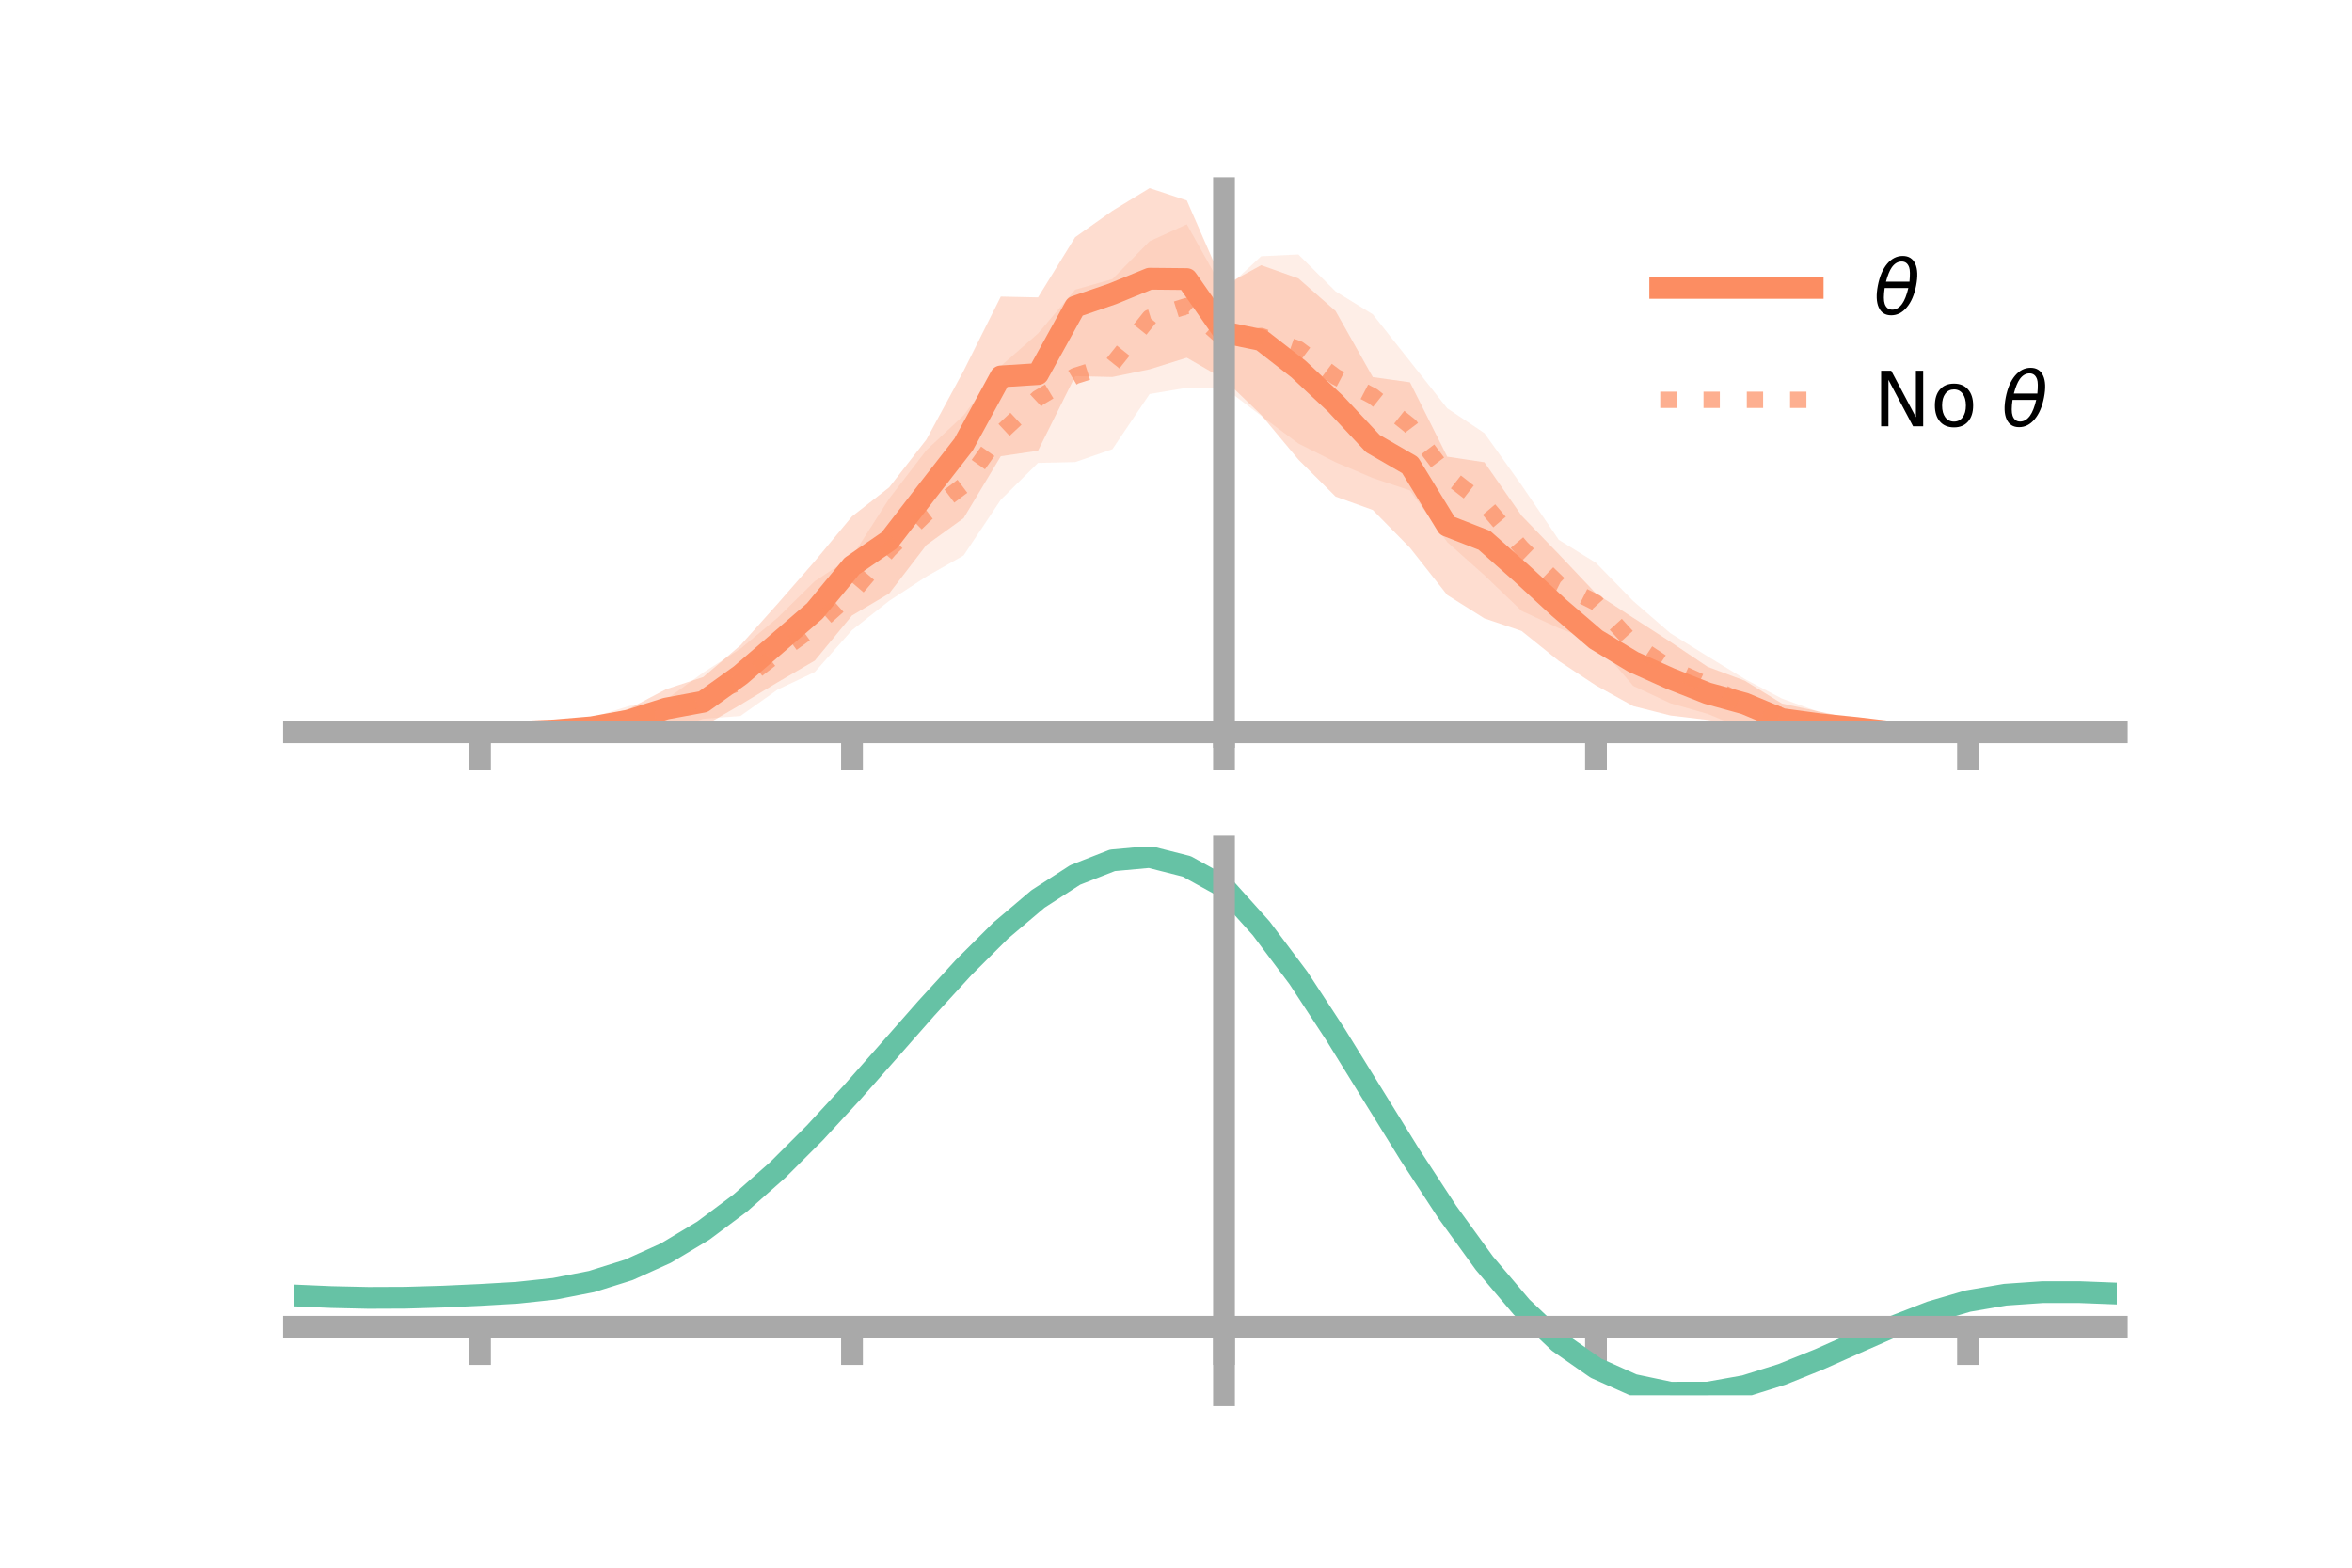 <?xml version="1.0" encoding="utf-8" standalone="no"?>
<!DOCTYPE svg PUBLIC "-//W3C//DTD SVG 1.1//EN"
  "http://www.w3.org/Graphics/SVG/1.1/DTD/svg11.dtd">
<!-- Created with matplotlib (https://matplotlib.org/) -->
<svg height="144pt" version="1.1" viewBox="0 0 216 144" width="216pt" xmlns="http://www.w3.org/2000/svg" xmlns:xlink="http://www.w3.org/1999/xlink">
 <defs>
  <style type="text/css">*{stroke-linecap:butt;stroke-linejoin:round;}</style>
 </defs>
 <g id="figure_1">
  <g id="patch_1">
   <path d="M 0 144 
L 216 144 
L 216 0 
L 0 0 
z
" style="fill:none;"/>
  </g>
  <g id="axes_1">
   <g id="patch_2">
    <path d="M 27 67.68 
L 194.4 67.68 
L 194.4 17.28 
L 27 17.28 
z
" style="fill:none;"/>
   </g>
   <g id="PolyCollection_1">
    <path clip-path="url(#pf759579a7b)" d="M 27 67.262 
L 27 67.262 
L 30.416 67.262 
L 33.833 67.262 
L 37.249 67.262 
L 40.665 67.262 
L 44.082 67.262 
L 47.498 67.095 
L 50.914 66.683 
L 54.331 66.097 
L 57.747 65.111 
L 61.163 63.309 
L 64.58 62.19 
L 67.996 59.28 
L 71.412 55.459 
L 74.829 51.547 
L 78.245 47.435 
L 81.661 44.767 
L 85.078 40.371 
L 88.494 34.065 
L 91.91 27.243 
L 95.327 27.317 
L 98.743 21.784 
L 102.159 19.364 
L 105.576 17.28 
L 108.992 18.412 
L 112.408 26.233 
L 115.824 24.357 
L 119.241 25.574 
L 122.657 28.569 
L 126.073 34.638 
L 129.49 35.117 
L 132.906 41.946 
L 136.322 42.46 
L 139.739 47.367 
L 143.155 50.905 
L 146.571 54.515 
L 149.988 56.747 
L 153.404 58.956 
L 156.82 61.246 
L 160.237 62.525 
L 163.653 64.625 
L 167.069 65.353 
L 170.486 66.095 
L 173.902 66.88 
L 177.318 67.168 
L 180.735 67.262 
L 184.151 67.262 
L 187.567 67.262 
L 190.984 67.262 
L 194.4 67.262 
L 194.4 67.262 
L 194.4 67.262 
L 190.984 67.262 
L 187.567 67.262 
L 184.151 67.262 
L 180.735 67.262 
L 177.318 67.369 
L 173.902 67.651 
L 170.486 67.625 
L 167.069 67.68 
L 163.653 67.482 
L 160.237 66.723 
L 156.82 66.125 
L 153.404 65.718 
L 149.988 64.857 
L 146.571 62.965 
L 143.155 60.708 
L 139.739 57.958 
L 136.322 56.803 
L 132.906 54.65 
L 129.49 50.32 
L 126.073 46.844 
L 122.657 45.614 
L 119.241 42.215 
L 115.824 38.113 
L 112.408 34.825 
L 108.992 32.858 
L 105.576 33.922 
L 102.159 34.628 
L 98.743 34.55 
L 95.327 41.403 
L 91.91 41.907 
L 88.494 47.596 
L 85.078 50.063 
L 81.661 54.512 
L 78.245 56.537 
L 74.829 60.681 
L 71.412 62.675 
L 67.996 64.738 
L 64.58 66.722 
L 61.163 66.863 
L 57.747 67.26 
L 54.331 67.5 
L 50.914 67.491 
L 47.498 67.374 
L 44.082 67.262 
L 40.665 67.262 
L 37.249 67.262 
L 33.833 67.262 
L 30.416 67.262 
L 27 67.262 
z
" style="fill:#fc8d62;fill-opacity:0.3;"/>
   </g>
   <g id="PolyCollection_2">
    <path clip-path="url(#pf759579a7b)" d="M 27 67.262 
L 27 67.262 
L 30.416 67.262 
L 33.833 67.262 
L 37.249 67.262 
L 40.665 67.262 
L 44.082 67.262 
L 47.498 67.071 
L 50.914 66.62 
L 54.331 65.901 
L 57.747 64.856 
L 61.163 64.262 
L 64.58 61.779 
L 67.996 59.591 
L 71.412 56.743 
L 74.829 53.38 
L 78.245 51.132 
L 81.661 45.796 
L 85.078 41.351 
L 88.494 38.151 
L 91.91 33.621 
L 95.327 30.631 
L 98.743 26.607 
L 102.159 25.635 
L 105.576 22.161 
L 108.992 20.603 
L 112.408 26.708 
L 115.824 23.536 
L 119.241 23.373 
L 122.657 26.766 
L 126.073 28.871 
L 129.49 33.18 
L 132.906 37.501 
L 136.322 39.785 
L 139.739 44.569 
L 143.155 49.586 
L 146.571 51.701 
L 149.988 55.206 
L 153.404 58.164 
L 156.82 60.285 
L 160.237 62.372 
L 163.653 64.169 
L 167.069 65.397 
L 170.486 66.101 
L 173.902 66.605 
L 177.318 67.07 
L 180.735 67.262 
L 184.151 67.262 
L 187.567 67.262 
L 190.984 67.262 
L 194.4 67.262 
L 194.4 67.262 
L 194.4 67.262 
L 190.984 67.262 
L 187.567 67.262 
L 184.151 67.262 
L 180.735 67.262 
L 177.318 67.438 
L 173.902 67.568 
L 170.486 67.763 
L 167.069 67.723 
L 163.653 67.288 
L 160.237 66.975 
L 156.82 65.569 
L 153.404 64.596 
L 149.988 63.008 
L 146.571 59.006 
L 143.155 57.696 
L 139.739 56.112 
L 136.322 52.835 
L 132.906 49.795 
L 129.49 45.052 
L 126.073 43.908 
L 122.657 42.459 
L 119.241 40.742 
L 115.824 38.196 
L 112.408 35.6 
L 108.992 35.618 
L 105.576 36.195 
L 102.159 41.262 
L 98.743 42.444 
L 95.327 42.521 
L 91.91 45.906 
L 88.494 51.023 
L 85.078 52.959 
L 81.661 55.19 
L 78.245 57.885 
L 74.829 61.73 
L 71.412 63.343 
L 67.996 65.764 
L 64.58 66.021 
L 61.163 67.198 
L 57.747 67.443 
L 54.331 67.65 
L 50.914 67.625 
L 47.498 67.389 
L 44.082 67.262 
L 40.665 67.262 
L 37.249 67.262 
L 33.833 67.262 
L 30.416 67.262 
L 27 67.262 
z
" style="fill:#fc8d62;fill-opacity:0.15;"/>
   </g>
   <g id="matplotlib.axis_1">
    <g id="xtick_1">
     <g id="line2d_1">
      <defs>
       <path d="M 0 0 
L 0 3.5 
" id="m75bea27643" style="stroke:#a9a9a9;stroke-width:2;"/>
      </defs>
      <g>
       <use style="fill:#a9a9a9;stroke:#a9a9a9;stroke-width:2;" x="44.082" xlink:href="#m75bea27643" y="67.262"/>
      </g>
     </g>
    </g>
    <g id="xtick_2">
     <g id="line2d_2">
      <g>
       <use style="fill:#a9a9a9;stroke:#a9a9a9;stroke-width:2;" x="78.245" xlink:href="#m75bea27643" y="67.262"/>
      </g>
     </g>
    </g>
    <g id="xtick_3">
     <g id="line2d_3">
      <g>
       <use style="fill:#a9a9a9;stroke:#a9a9a9;stroke-width:2;" x="112.408" xlink:href="#m75bea27643" y="67.262"/>
      </g>
     </g>
    </g>
    <g id="xtick_4">
     <g id="line2d_4">
      <g>
       <use style="fill:#a9a9a9;stroke:#a9a9a9;stroke-width:2;" x="146.571" xlink:href="#m75bea27643" y="67.262"/>
      </g>
     </g>
    </g>
    <g id="xtick_5">
     <g id="line2d_5">
      <g>
       <use style="fill:#a9a9a9;stroke:#a9a9a9;stroke-width:2;" x="180.735" xlink:href="#m75bea27643" y="67.262"/>
      </g>
     </g>
    </g>
   </g>
   <g id="matplotlib.axis_2"/>
   <g id="line2d_6">
    <path clip-path="url(#pf759579a7b)" d="M 27 67.262 
L 30.416 67.262 
L 33.833 67.262 
L 37.249 67.262 
L 40.665 67.262 
L 44.082 67.262 
L 47.498 67.235 
L 50.914 67.087 
L 54.331 66.798 
L 57.747 66.185 
L 61.163 65.086 
L 64.58 64.456 
L 67.996 62.009 
L 71.412 59.067 
L 74.829 56.114 
L 78.245 51.986 
L 81.661 49.64 
L 85.078 45.217 
L 88.494 40.831 
L 91.91 34.575 
L 95.327 34.36 
L 98.743 28.167 
L 102.159 26.996 
L 105.576 25.601 
L 108.992 25.635 
L 112.408 30.529 
L 115.824 31.235 
L 119.241 33.894 
L 122.657 37.091 
L 126.073 40.741 
L 129.49 42.719 
L 132.906 48.298 
L 136.322 49.632 
L 139.739 52.662 
L 143.155 55.807 
L 146.571 58.74 
L 149.988 60.802 
L 153.404 62.337 
L 156.82 63.685 
L 160.237 64.624 
L 163.653 66.054 
L 167.069 66.517 
L 170.486 66.86 
L 173.902 67.266 
L 177.318 67.268 
L 180.735 67.262 
L 184.151 67.262 
L 187.567 67.262 
L 190.984 67.262 
L 194.4 67.262 
" style="fill:none;stroke:#fc8d62;stroke-linecap:square;stroke-width:2;"/>
   </g>
   <g id="line2d_7">
    <path clip-path="url(#pf759579a7b)" d="M 27 67.262 
L 30.416 67.262 
L 33.833 67.262 
L 37.249 67.262 
L 40.665 67.262 
L 44.082 67.262 
L 47.498 67.23 
L 50.914 67.123 
L 54.331 66.776 
L 57.747 66.15 
L 61.163 65.73 
L 64.58 63.9 
L 67.996 62.678 
L 71.412 60.043 
L 74.829 57.555 
L 78.245 54.509 
L 81.661 50.493 
L 85.078 47.155 
L 88.494 44.587 
L 91.91 39.763 
L 95.327 36.576 
L 98.743 34.526 
L 102.159 33.448 
L 105.576 29.178 
L 108.992 28.11 
L 112.408 31.154 
L 115.824 30.866 
L 119.241 32.058 
L 122.657 34.612 
L 126.073 36.389 
L 129.49 39.116 
L 132.906 43.648 
L 136.322 46.31 
L 139.739 50.341 
L 143.155 53.641 
L 146.571 55.353 
L 149.988 59.107 
L 153.404 61.38 
L 156.82 62.927 
L 160.237 64.674 
L 163.653 65.729 
L 167.069 66.56 
L 170.486 66.932 
L 173.902 67.086 
L 177.318 67.254 
L 180.735 67.262 
L 184.151 67.262 
L 187.567 67.262 
L 190.984 67.262 
L 194.4 67.262 
" style="fill:none;stroke:#fc8d62;stroke-dasharray:1.5,2.475;stroke-dashoffset:0;stroke-opacity:0.7;stroke-width:1.5;"/>
   </g>
   <g id="patch_3">
    <path d="M 112.408 67.68 
L 112.408 17.28 
" style="fill:none;stroke:#a9a9a9;stroke-linecap:square;stroke-linejoin:miter;stroke-width:2;"/>
   </g>
   <g id="patch_4">
    <path d="M 194.4 67.68 
L 194.4 17.28 
" style="fill:none;"/>
   </g>
   <g id="patch_5">
    <path d="M 27 67.262 
L 194.4 67.262 
" style="fill:none;stroke:#a9a9a9;stroke-linecap:square;stroke-linejoin:miter;stroke-width:2;"/>
   </g>
   <g id="patch_6">
    <path d="M 27 17.28 
L 194.4 17.28 
" style="fill:none;"/>
   </g>
   <g id="legend_1">
    <g id="line2d_8">
     <path d="M 152.47 26.449 
L 166.47 26.449 
" style="fill:none;stroke:#fc8d62;stroke-linecap:square;stroke-width:2;"/>
    </g>
    <g id="line2d_9"/>
    <g id="text_1">
     <!-- $\theta$ -->
     <g transform="translate(172.07 28.899)scale(0.07 -0.07)">
      <defs>
       <path d="M 45.516 34.672 
L 14.453 34.672 
Q 12.359 20.062 14.5 13.875 
Q 17.188 6.25 24.469 6.25 
Q 31.781 6.25 37.359 13.922 
Q 42.234 20.656 45.516 34.672 
z
M 47.016 42.969 
Q 48.344 56.844 46.625 61.719 
Q 43.953 69.438 36.766 69.438 
Q 29.297 69.438 23.828 61.812 
Q 19.531 55.672 16.156 42.969 
z
M 38.188 76.766 
Q 49.906 76.766 54.594 66.406 
Q 59.281 56.109 55.719 37.844 
Q 52.203 19.625 43.453 9.281 
Q 34.766 -1.125 23.047 -1.125 
Q 11.281 -1.125 6.641 9.281 
Q 2 19.625 5.516 37.844 
Q 9.078 56.109 17.719 66.406 
Q 26.422 76.766 38.188 76.766 
z
" id="DejaVuSans-Oblique-952"/>
      </defs>
      <use transform="translate(0 0.234)" xlink:href="#DejaVuSans-Oblique-952"/>
     </g>
    </g>
    <g id="line2d_10">
     <path d="M 152.47 36.724 
L 166.47 36.724 
" style="fill:none;stroke:#fc8d62;stroke-dasharray:1.5,2.475;stroke-dashoffset:0;stroke-opacity:0.7;stroke-width:1.5;"/>
    </g>
    <g id="line2d_11"/>
    <g id="text_2">
     <!-- No $\theta$ -->
     <g transform="translate(172.07 39.174)scale(0.07 -0.07)">
      <defs>
       <path d="M 9.812 72.906 
L 23.094 72.906 
L 55.422 11.922 
L 55.422 72.906 
L 64.984 72.906 
L 64.984 0 
L 51.703 0 
L 19.391 60.984 
L 19.391 0 
L 9.812 0 
z
" id="DejaVuSans-78"/>
       <path d="M 30.609 48.391 
Q 23.391 48.391 19.188 42.75 
Q 14.984 37.109 14.984 27.297 
Q 14.984 17.484 19.156 11.844 
Q 23.344 6.203 30.609 6.203 
Q 37.797 6.203 41.984 11.859 
Q 46.188 17.531 46.188 27.297 
Q 46.188 37.016 41.984 42.703 
Q 37.797 48.391 30.609 48.391 
z
M 30.609 56 
Q 42.328 56 49.016 48.375 
Q 55.719 40.766 55.719 27.297 
Q 55.719 13.875 49.016 6.219 
Q 42.328 -1.422 30.609 -1.422 
Q 18.844 -1.422 12.172 6.219 
Q 5.516 13.875 5.516 27.297 
Q 5.516 40.766 12.172 48.375 
Q 18.844 56 30.609 56 
z
" id="DejaVuSans-111"/>
       <path id="DejaVuSans-32"/>
      </defs>
      <use transform="translate(0 0.234)" xlink:href="#DejaVuSans-78"/>
      <use transform="translate(74.805 0.234)" xlink:href="#DejaVuSans-111"/>
      <use transform="translate(135.986 0.234)" xlink:href="#DejaVuSans-32"/>
      <use transform="translate(167.773 0.234)" xlink:href="#DejaVuSans-Oblique-952"/>
     </g>
    </g>
   </g>
  </g>
  <g id="axes_2">
   <g id="patch_7">
    <path d="M 27 128.16 
L 194.4 128.16 
L 194.4 77.76 
L 27 77.76 
z
" style="fill:none;"/>
   </g>
   <g id="PolyCollection_3">
    <path clip-path="url(#pf31a054aaf)" d="M 27 119.043 
L 27 118.944 
L 30.416 119.099 
L 33.833 119.178 
L 37.249 119.156 
L 40.665 119.043 
L 44.082 118.874 
L 47.498 118.663 
L 50.914 118.285 
L 54.331 117.604 
L 57.747 116.513 
L 61.163 114.94 
L 64.58 112.847 
L 67.996 110.237 
L 71.412 107.149 
L 74.829 103.658 
L 78.245 99.867 
L 81.661 95.909 
L 85.078 91.937 
L 88.494 88.122 
L 91.91 84.644 
L 95.327 81.689 
L 98.743 79.44 
L 102.159 78.075 
L 105.576 77.76 
L 108.992 78.643 
L 112.408 80.568 
L 115.824 84.427 
L 119.241 89.055 
L 122.657 94.36 
L 126.073 99.982 
L 129.49 105.597 
L 132.906 110.919 
L 136.322 115.717 
L 139.739 119.813 
L 143.155 123.084 
L 146.571 125.474 
L 149.988 126.992 
L 153.404 127.697 
L 156.82 127.684 
L 160.237 127.078 
L 163.653 126.019 
L 167.069 124.663 
L 170.486 123.17 
L 173.902 121.699 
L 177.318 120.4 
L 180.735 119.416 
L 184.151 118.843 
L 187.567 118.614 
L 190.984 118.62 
L 194.4 118.76 
L 194.4 118.879 
L 194.4 118.879 
L 190.984 118.757 
L 187.567 118.764 
L 184.151 119.007 
L 180.735 119.599 
L 177.318 120.62 
L 173.902 121.974 
L 170.486 123.509 
L 167.069 125.062 
L 163.653 126.464 
L 160.237 127.55 
L 156.82 128.16 
L 153.404 128.154 
L 149.988 127.419 
L 146.571 125.878 
L 143.155 123.502 
L 139.739 120.305 
L 136.322 116.34 
L 132.906 111.71 
L 129.49 106.576 
L 126.073 101.157 
L 122.657 95.725 
L 119.241 90.595 
L 115.824 86.117 
L 112.408 82.375 
L 108.992 80.526 
L 105.576 79.677 
L 102.159 79.984 
L 98.743 81.299 
L 95.327 83.46 
L 91.91 86.295 
L 88.494 89.626 
L 85.078 93.275 
L 81.661 97.07 
L 78.245 100.849 
L 74.829 104.467 
L 71.412 107.8 
L 67.996 110.75 
L 64.58 113.248 
L 61.163 115.257 
L 57.747 116.773 
L 54.331 117.825 
L 50.914 118.478 
L 47.498 118.831 
L 44.082 119.018 
L 40.665 119.161 
L 37.249 119.249 
L 33.833 119.257 
L 30.416 119.183 
L 27 119.043 
z
" style="fill:#66c2a5;fill-opacity:0.3;"/>
   </g>
   <g id="matplotlib.axis_3">
    <g id="xtick_6">
     <g id="line2d_12">
      <g>
       <use style="fill:#a9a9a9;stroke:#a9a9a9;stroke-width:2;" x="44.082" xlink:href="#m75bea27643" y="121.87"/>
      </g>
     </g>
    </g>
    <g id="xtick_7">
     <g id="line2d_13">
      <g>
       <use style="fill:#a9a9a9;stroke:#a9a9a9;stroke-width:2;" x="78.245" xlink:href="#m75bea27643" y="121.87"/>
      </g>
     </g>
    </g>
    <g id="xtick_8">
     <g id="line2d_14">
      <g>
       <use style="fill:#a9a9a9;stroke:#a9a9a9;stroke-width:2;" x="112.408" xlink:href="#m75bea27643" y="121.87"/>
      </g>
     </g>
    </g>
    <g id="xtick_9">
     <g id="line2d_15">
      <g>
       <use style="fill:#a9a9a9;stroke:#a9a9a9;stroke-width:2;" x="146.571" xlink:href="#m75bea27643" y="121.87"/>
      </g>
     </g>
    </g>
    <g id="xtick_10">
     <g id="line2d_16">
      <g>
       <use style="fill:#a9a9a9;stroke:#a9a9a9;stroke-width:2;" x="180.735" xlink:href="#m75bea27643" y="121.87"/>
      </g>
     </g>
    </g>
   </g>
   <g id="matplotlib.axis_4"/>
   <g id="line2d_17">
    <path clip-path="url(#pf31a054aaf)" d="M 27 118.993 
L 30.416 119.141 
L 33.833 119.217 
L 37.249 119.203 
L 40.665 119.102 
L 44.082 118.946 
L 47.498 118.747 
L 50.914 118.381 
L 54.331 117.715 
L 57.747 116.643 
L 61.163 115.098 
L 64.58 113.047 
L 67.996 110.493 
L 71.412 107.475 
L 74.829 104.062 
L 78.245 100.358 
L 81.661 96.49 
L 85.078 92.606 
L 88.494 88.874 
L 91.91 85.469 
L 95.327 82.574 
L 98.743 80.369 
L 102.159 79.03 
L 105.576 78.719 
L 108.992 79.585 
L 112.408 81.472 
L 115.824 85.272 
L 119.241 89.825 
L 122.657 95.042 
L 126.073 100.57 
L 129.49 106.086 
L 132.906 111.315 
L 136.322 116.029 
L 139.739 120.059 
L 143.155 123.293 
L 146.571 125.676 
L 149.988 127.205 
L 153.404 127.925 
L 156.82 127.922 
L 160.237 127.314 
L 163.653 126.242 
L 167.069 124.863 
L 170.486 123.34 
L 173.902 121.836 
L 177.318 120.51 
L 180.735 119.508 
L 184.151 118.925 
L 187.567 118.689 
L 190.984 118.688 
L 194.4 118.82 
" style="fill:none;stroke:#66c2a5;stroke-linecap:square;stroke-width:2;"/>
   </g>
   <g id="patch_8">
    <path d="M 112.408 128.16 
L 112.408 77.76 
" style="fill:none;stroke:#a9a9a9;stroke-linecap:square;stroke-linejoin:miter;stroke-width:2;"/>
   </g>
   <g id="patch_9">
    <path d="M 194.4 128.16 
L 194.4 77.76 
" style="fill:none;"/>
   </g>
   <g id="patch_10">
    <path d="M 27 121.87 
L 194.4 121.87 
" style="fill:none;stroke:#a9a9a9;stroke-linecap:square;stroke-linejoin:miter;stroke-width:2;"/>
   </g>
   <g id="patch_11">
    <path d="M 27 77.76 
L 194.4 77.76 
" style="fill:none;"/>
   </g>
  </g>
 </g>
 <defs>
  <clipPath id="pf759579a7b">
   <rect height="50.4" width="167.4" x="27" y="17.28"/>
  </clipPath>
  <clipPath id="pf31a054aaf">
   <rect height="50.4" width="167.4" x="27" y="77.76"/>
  </clipPath>
 </defs>
</svg>
